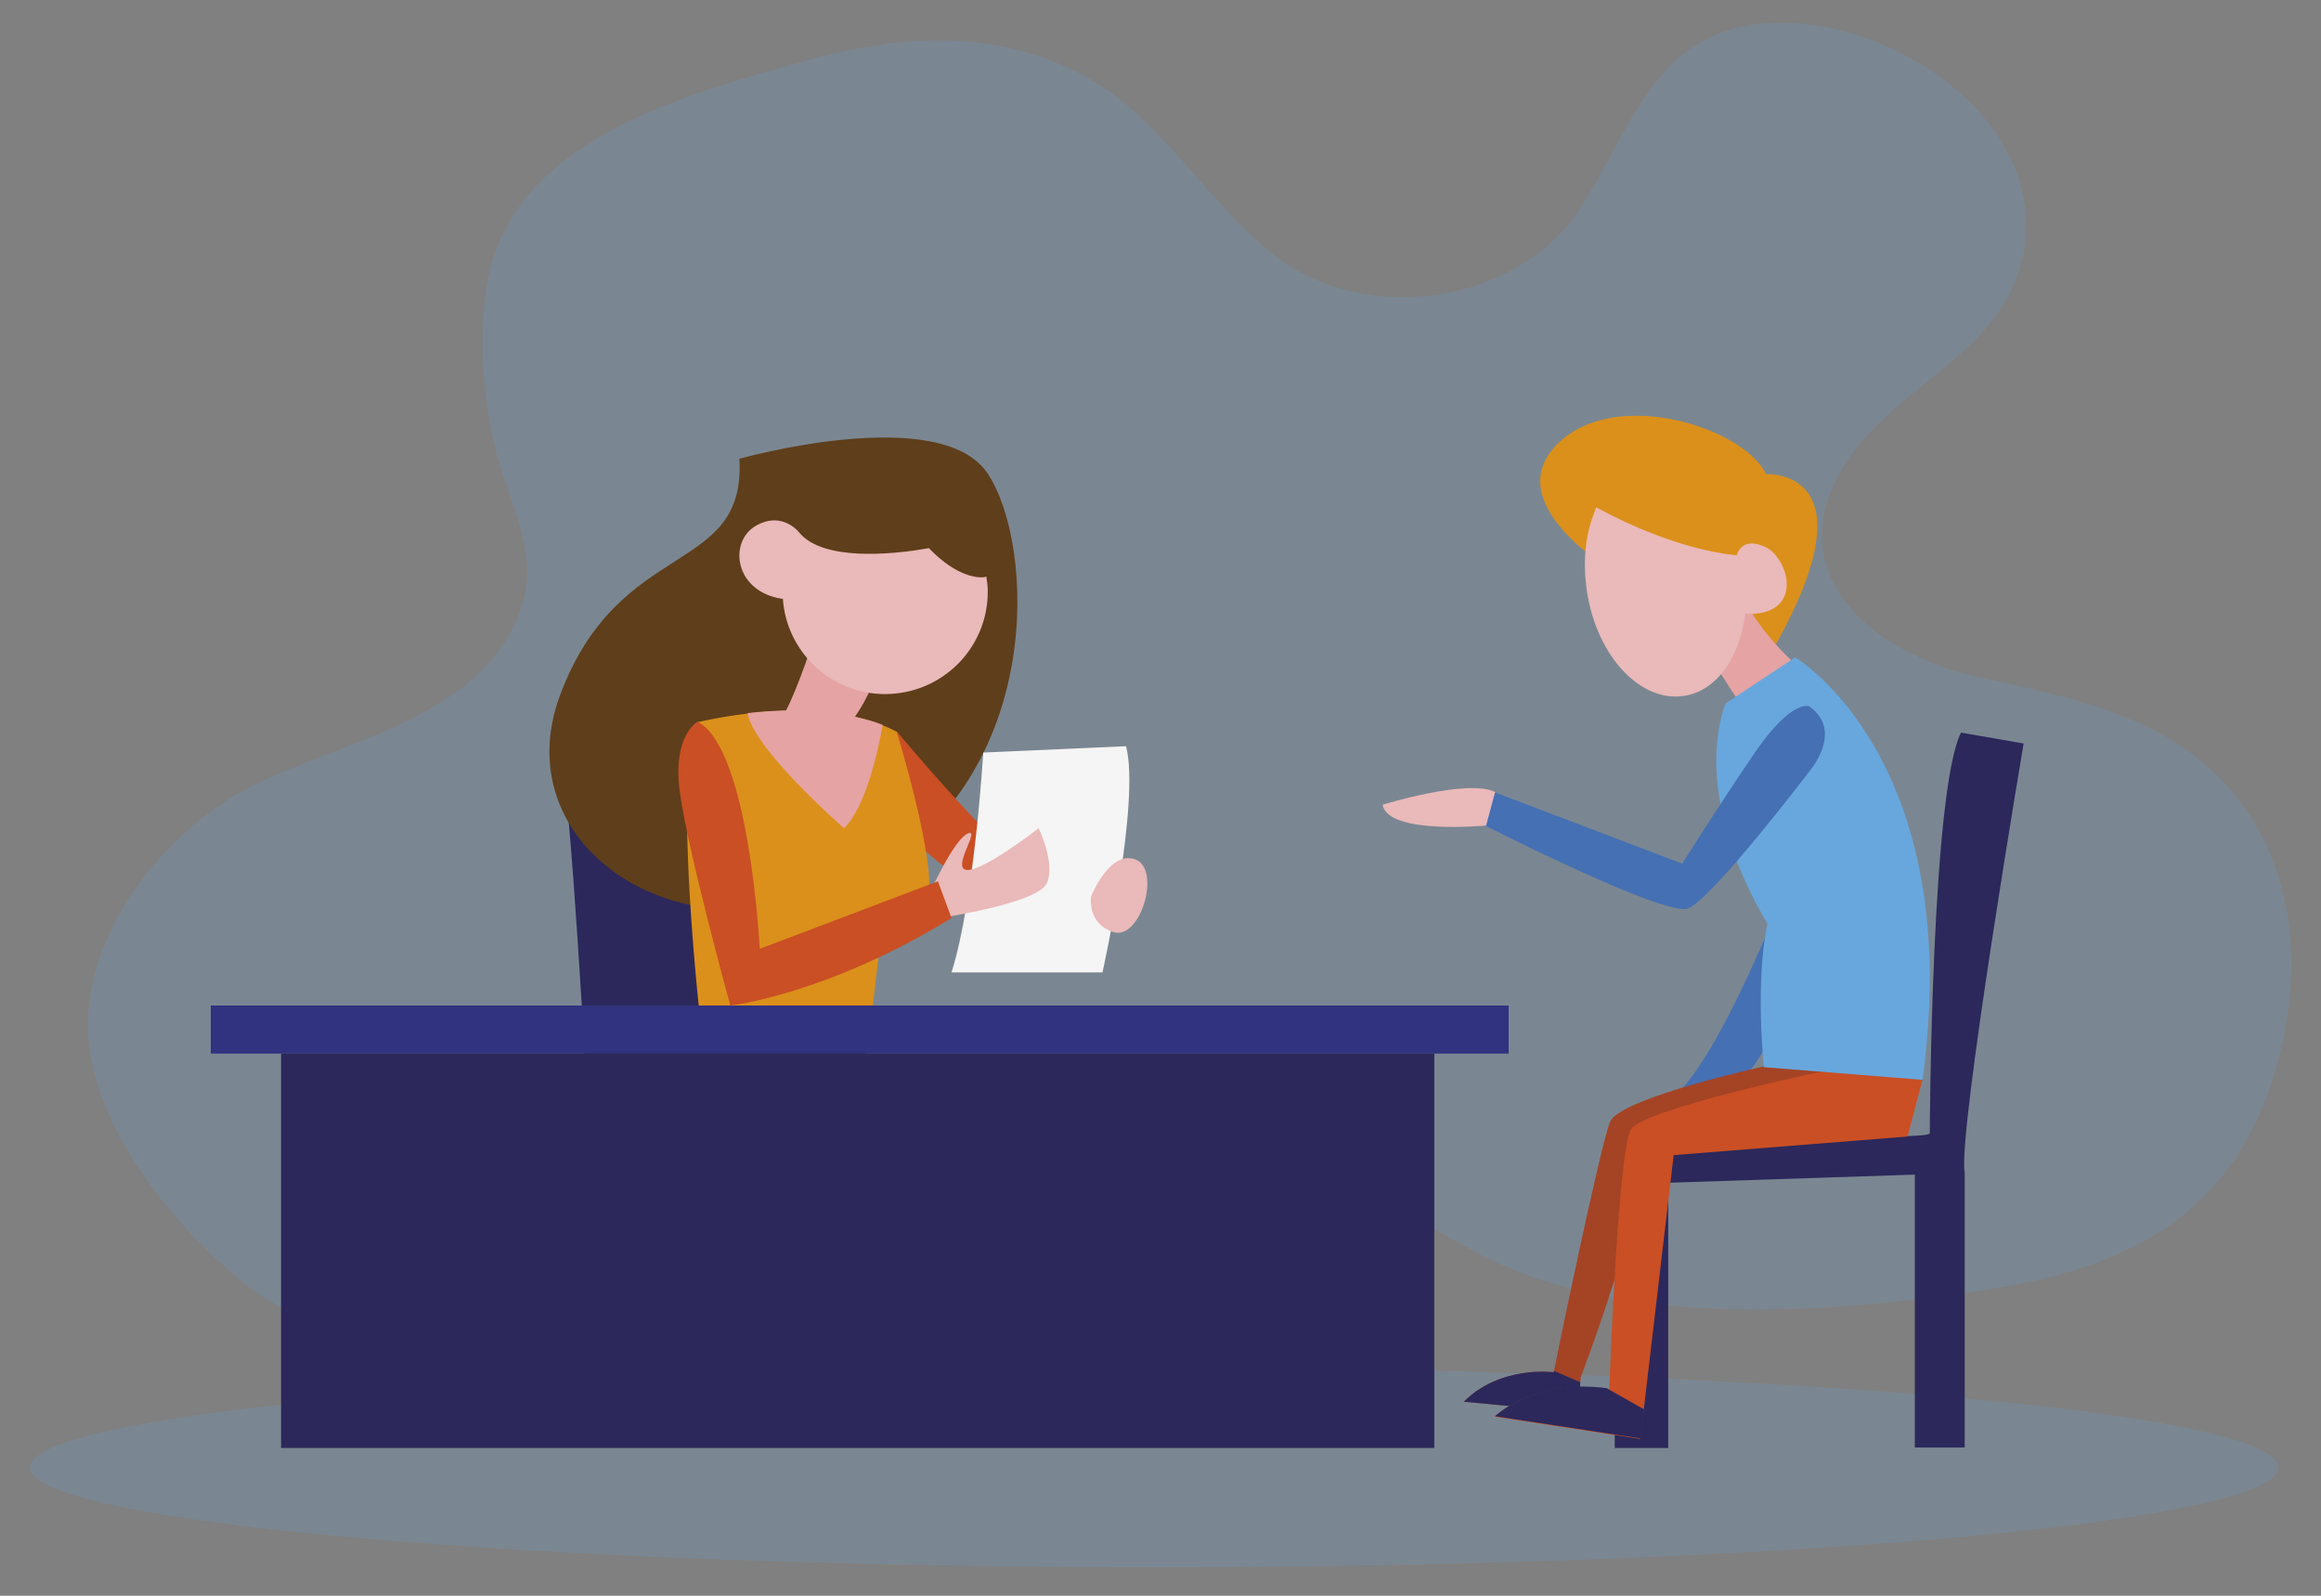 <?xml version="1.0" encoding="utf-8"?>
<!-- Generator: Adobe Illustrator 21.1.0, SVG Export Plug-In . SVG Version: 6.00 Build 0)  -->
<svg version="1.1" id="Layer_1" xmlns="http://www.w3.org/2000/svg" xmlns:xlink="http://www.w3.org/1999/xlink" x="0px" y="0px"
	 viewBox="0 0 512 352" style="enable-background:new 0 0 512 352;" xml:space="preserve">
<rect x="0" y="0" width="512" height="352" fill="#808080" stroke="none"/>
<style type="text/css">
	.Drop_x0020_Shadow{fill:none;}
	.Outer_x0020_Glow_x0020_5_x0020_pt{fill:none;}
	.Jive_GS{fill:#A6D0E4;}
	.st0{opacity:0.2;fill:#68A7DD;}
	.st1{fill:#2C285B;}
	.st2{fill:#5F3E1B;}
	.st3{fill:#CA4F24;}
	.st4{fill:#DB901B;}
	.st5{fill:#F5F5F5;}
	.st6{fill:#EAB9B9;}
	.st7{fill:#E5A3A3;}
	.st8{fill:#313280;}
	.st9{fill:#4570B3;}
	.st10{fill:#A54325;}
	.st11{fill:#68A7DD;}
</style>
<g>
	<ellipse class="st0" cx="254.6" cy="323.7" rx="248" ry="22"/>
	<path class="st0" d="M229.9,256.2c13.1-4.8,27.9-7.6,42-5.5c21.3,3.2,38.9,18.7,57.7,27.5c31.7,14.9,76,11.4,109.8,6.1
		c30.3-4.8,52.2-16.4,61.8-45.8c6-18.5,6.3-39.9-3.6-56.5c-13.2-22.1-35.3-27.1-60.6-32.5c-25.5-5.4-46.2-24.8-28.5-49.3
		c11.8-16.4,34.4-23.2,38-45.2c4.4-26.9-25.2-48.6-51.1-49.9c-29.1-1.4-34.2,20.7-46.3,40.1c-13.8,22.1-48.2,27-68.4,10.8
		c-14-11.2-23.9-28.5-38.7-37.6c-19.5-12-41.6-11.2-63-5.3c-27.8,7.6-66,17.7-71.5,49.2c-2.1,11.9-0.9,27.1,2.3,38.7
		c3,10.9,9,21.2,5.3,32.7c-8.3,25.2-39.8,29.3-60.6,40.3c-19.8,10.5-37.1,33.7-34.9,56c1.9,19.7,18.9,40.7,34.4,53.2
		c18.8,15,48.6,14.7,71.9,11c25.9-4.1,52.4-9.1,74.8-22.3C210.9,266.1,219.4,260.1,229.9,256.2z"/>
	<path class="st1" d="M129.6,243.8c0,0-3.8-71.5-6-76.4c-2.2-4.9,33.1-8.7,60.7-3.8l7.6,80.2H129.6z"/>
	<g>
		<path class="st2" d="M163.1,101.2c0,0,44.4-12.5,54.8,3.3c10.4,15.7,12.6,66.1-25.9,88.2c-38.5,22.1-81.5-4.7-68.4-39.5
			C136.7,118.3,164.6,127.2,163.1,101.2z"/>
		<path class="st3" d="M197.8,161.3c0,0,24.8,29.9,33.2,33.4l-3.8,9.5c0,0-26.6-15.7-33.9-28.5L197.8,161.3z"/>
		<path class="st4" d="M204.7,197.9c-2,7.3-10.2,7.3-10.2,7.3l-2.6,22h-37.2c0,0-6.5-56.1-0.8-67.9c0,0,4.5-1.1,11-1.9
			c8.4-1,20.2-1.2,29.8,2.6c1.1,0.4,2.1,0.9,3.1,1.4C197.8,161.3,206.7,190.5,204.7,197.9z"/>
		<path class="st5" d="M216.9,166c0,0-1.9,32.3-7,48.5h33.3c0,0,8.4-37.7,5.2-49.9L216.9,166z"/>
		<g>
			<path class="st6" d="M205,197.2c0,0,5.2-11.7,8.4-13.3c3.2-1.5-3.8,7.9,0,8c3.8,0.1,15.7-9.2,15.7-9.2s3.7,7.4,1.9,12
				c-1.8,4.6-23.8,7.8-23.8,7.8L205,197.2z"/>
			<path class="st3" d="M153.9,159.2c0,0-5.7,3-3.9,15.7c1.7,12.7,11.1,46.9,11.1,46.9s21.1-2.3,48.8-19.3l-3-8.1l-39.3,14.9
				C167.6,209.4,165.4,165.2,153.9,159.2z"/>
		</g>
		<path class="st6" d="M240.7,197.7c0,0,4.1-10.3,9.8-8.1c5.7,2.2,1.1,17.9-4.9,16C239.7,203.7,240.7,197.7,240.7,197.7z"/>
		<path class="st7" d="M194.7,142.3l-14.9-2.2c0,0-3.6,11.3-6.4,16.6c-3,0.1-5.9,0.3-8.5,0.6c1.4,8.1,21.3,25.4,21.3,25.4
			c4.8-4.7,7.5-17,8.5-22.8c-1.9-0.8-4-1.3-6.1-1.8C190.9,154.8,194,149.1,194.7,142.3z"/>
		<path class="st6" d="M217.9,130.5c0,12.5-10.1,22.6-22.7,22.6c-11.9,0-21.7-9.3-22.5-21c-0.1,0-0.1,0-0.1,0
			c-10.7-1.6-11.9-12.6-5.9-16.1c6.1-3.5,9.8,1.7,9.8,1.7l0,0c6.7,7.6,28.4,3.2,28.4,3.2c6.1,6.4,11.2,6.8,12.7,6.3
			c0,0.1,0.1,0.2,0,0.3C217.8,128.5,217.9,129.5,217.9,130.5z"/>
	</g>
	<g>
		<rect x="46.5" y="221.8" class="st8" width="286.3" height="10.6"/>
		<rect x="62" y="232.4" class="st1" width="254.4" height="87"/>
	</g>
	<path class="st1" d="M368,260.9v58.5h-11.8V250c0,0,69.5,1.8,69.5,0c0-1.8,0.4-75.8,6.9-88.4l13.8,2.4c0,0-14.6,86.2-13,94.7v60.6
		h-11v-60.2L368,260.9z"/>
	<g>
		<path class="st9" d="M394.5,157.5l-2.8,43.7c0,0-13.4,33.7-22.7,40.8l8.7,4.5c0,0,17.3-17.4,25.4-45.1
			C403,201.4,412.8,140.7,394.5,157.5z"/>
		<g>
			<path class="st10" d="M407.2,243.4c-0.8-0.5-43.9,11.4-43.9,11.4c-3.3,19.5-14.6,49-14.6,49s0,0.4-0.1,1.1
				c-0.1,2.1-0.5,6.5-1.3,6.5c-1.1,0-24.4-2.2-24.4-2.2c8.1-8.1,19.8-6.5,19.8-6.5s0-0.1,0.1-0.3c0.8-4.1,10.3-50.1,12.4-55
				c2.2-5.2,34-12.2,34-12.2l9.6-7.1C398.8,228.2,408,243.9,407.2,243.4z"/>
			<path class="st1" d="M348.6,304.9c-0.1,2.1-0.5,6.5-1.3,6.5c-1.1,0-24.4-2.2-24.4-2.2c8.1-8.1,19.8-6.5,19.8-6.5s0-0.1,0.1-0.3
				L348.6,304.9z"/>
			<g>
				<path class="st3" d="M424.1,238.1l-3.3,12.6l-51.6,4.1l-6.6,56.2l-0.8,6.4l-32.1-4.9c0,0,8.4-8.3,24.6-6.2
					c0.2,0,0.5,0.1,0.7,0.1c0,0,1.9-52.8,4.8-57.3c2.9-4.5,42.3-12.8,42.3-12.8l8.5-10.8L424.1,238.1z"/>
				<path class="st1" d="M362.7,310.9l-0.8,6.4l-32.1-4.9c0,0,8.4-8.3,24.6-6.2L362.7,310.9z"/>
			</g>
		</g>
		<path class="st4" d="M355.4,125.7c0,0-24.7-14.6-12-27.6c12.7-13,41.3-3.8,46.2,6.5c0,0,24-1.5,2,37.8L355.4,125.7z"/>
		<path class="st7" d="M395.1,145.6c0,0-6.6-6-10.1-13l-11.4,6.5c0,0,9.3,15,10.8,16.7l12.5-6.4L395.1,145.6z"/>
		<path class="st11" d="M380.6,155.2l15.4-10.2c0,0,37.8,22.4,28.1,93.2l-35-2.8c0,0-2-18.9,0.8-31.6
			C390,203.6,372.9,177.9,380.6,155.2z"/>
		<g>
			<path class="st6" d="M327.8,182.1c0,0-21.7,2.1-22.8-4.6c0,0,18.8-5.8,24.8-2.8l2.3,5L327.8,182.1z"/>
			<path class="st9" d="M399.1,155.8c0,0-3.7-1.7-11.7,9.8c-7.9,11.5-16.3,24.9-16.3,24.9l-41.3-15.7l-2,7.4c0,0,39.3,20,44.5,18.2
				c5.1-1.7,26.8-30.2,26.8-30.2S406.9,161.3,399.1,155.8z"/>
		</g>
		<path class="st6" d="M385,135.4c-1.2,9.6-6.3,17-13.5,18.1c-9.6,1.5-19.2-8.7-21.4-22.9c-1-6.4-0.4-12.4,1.5-17.3
			c0.2-0.5,0.3-0.9,0.5-1.4c6.4,3.5,18.7,9.3,31,10.6c0,0,1-4.4,6.4-1.8c1.1,0.5,2,1.4,2.8,2.6C395.5,127.8,395.4,135.9,385,135.4z"
			/>
	</g>
</g>
</svg>
